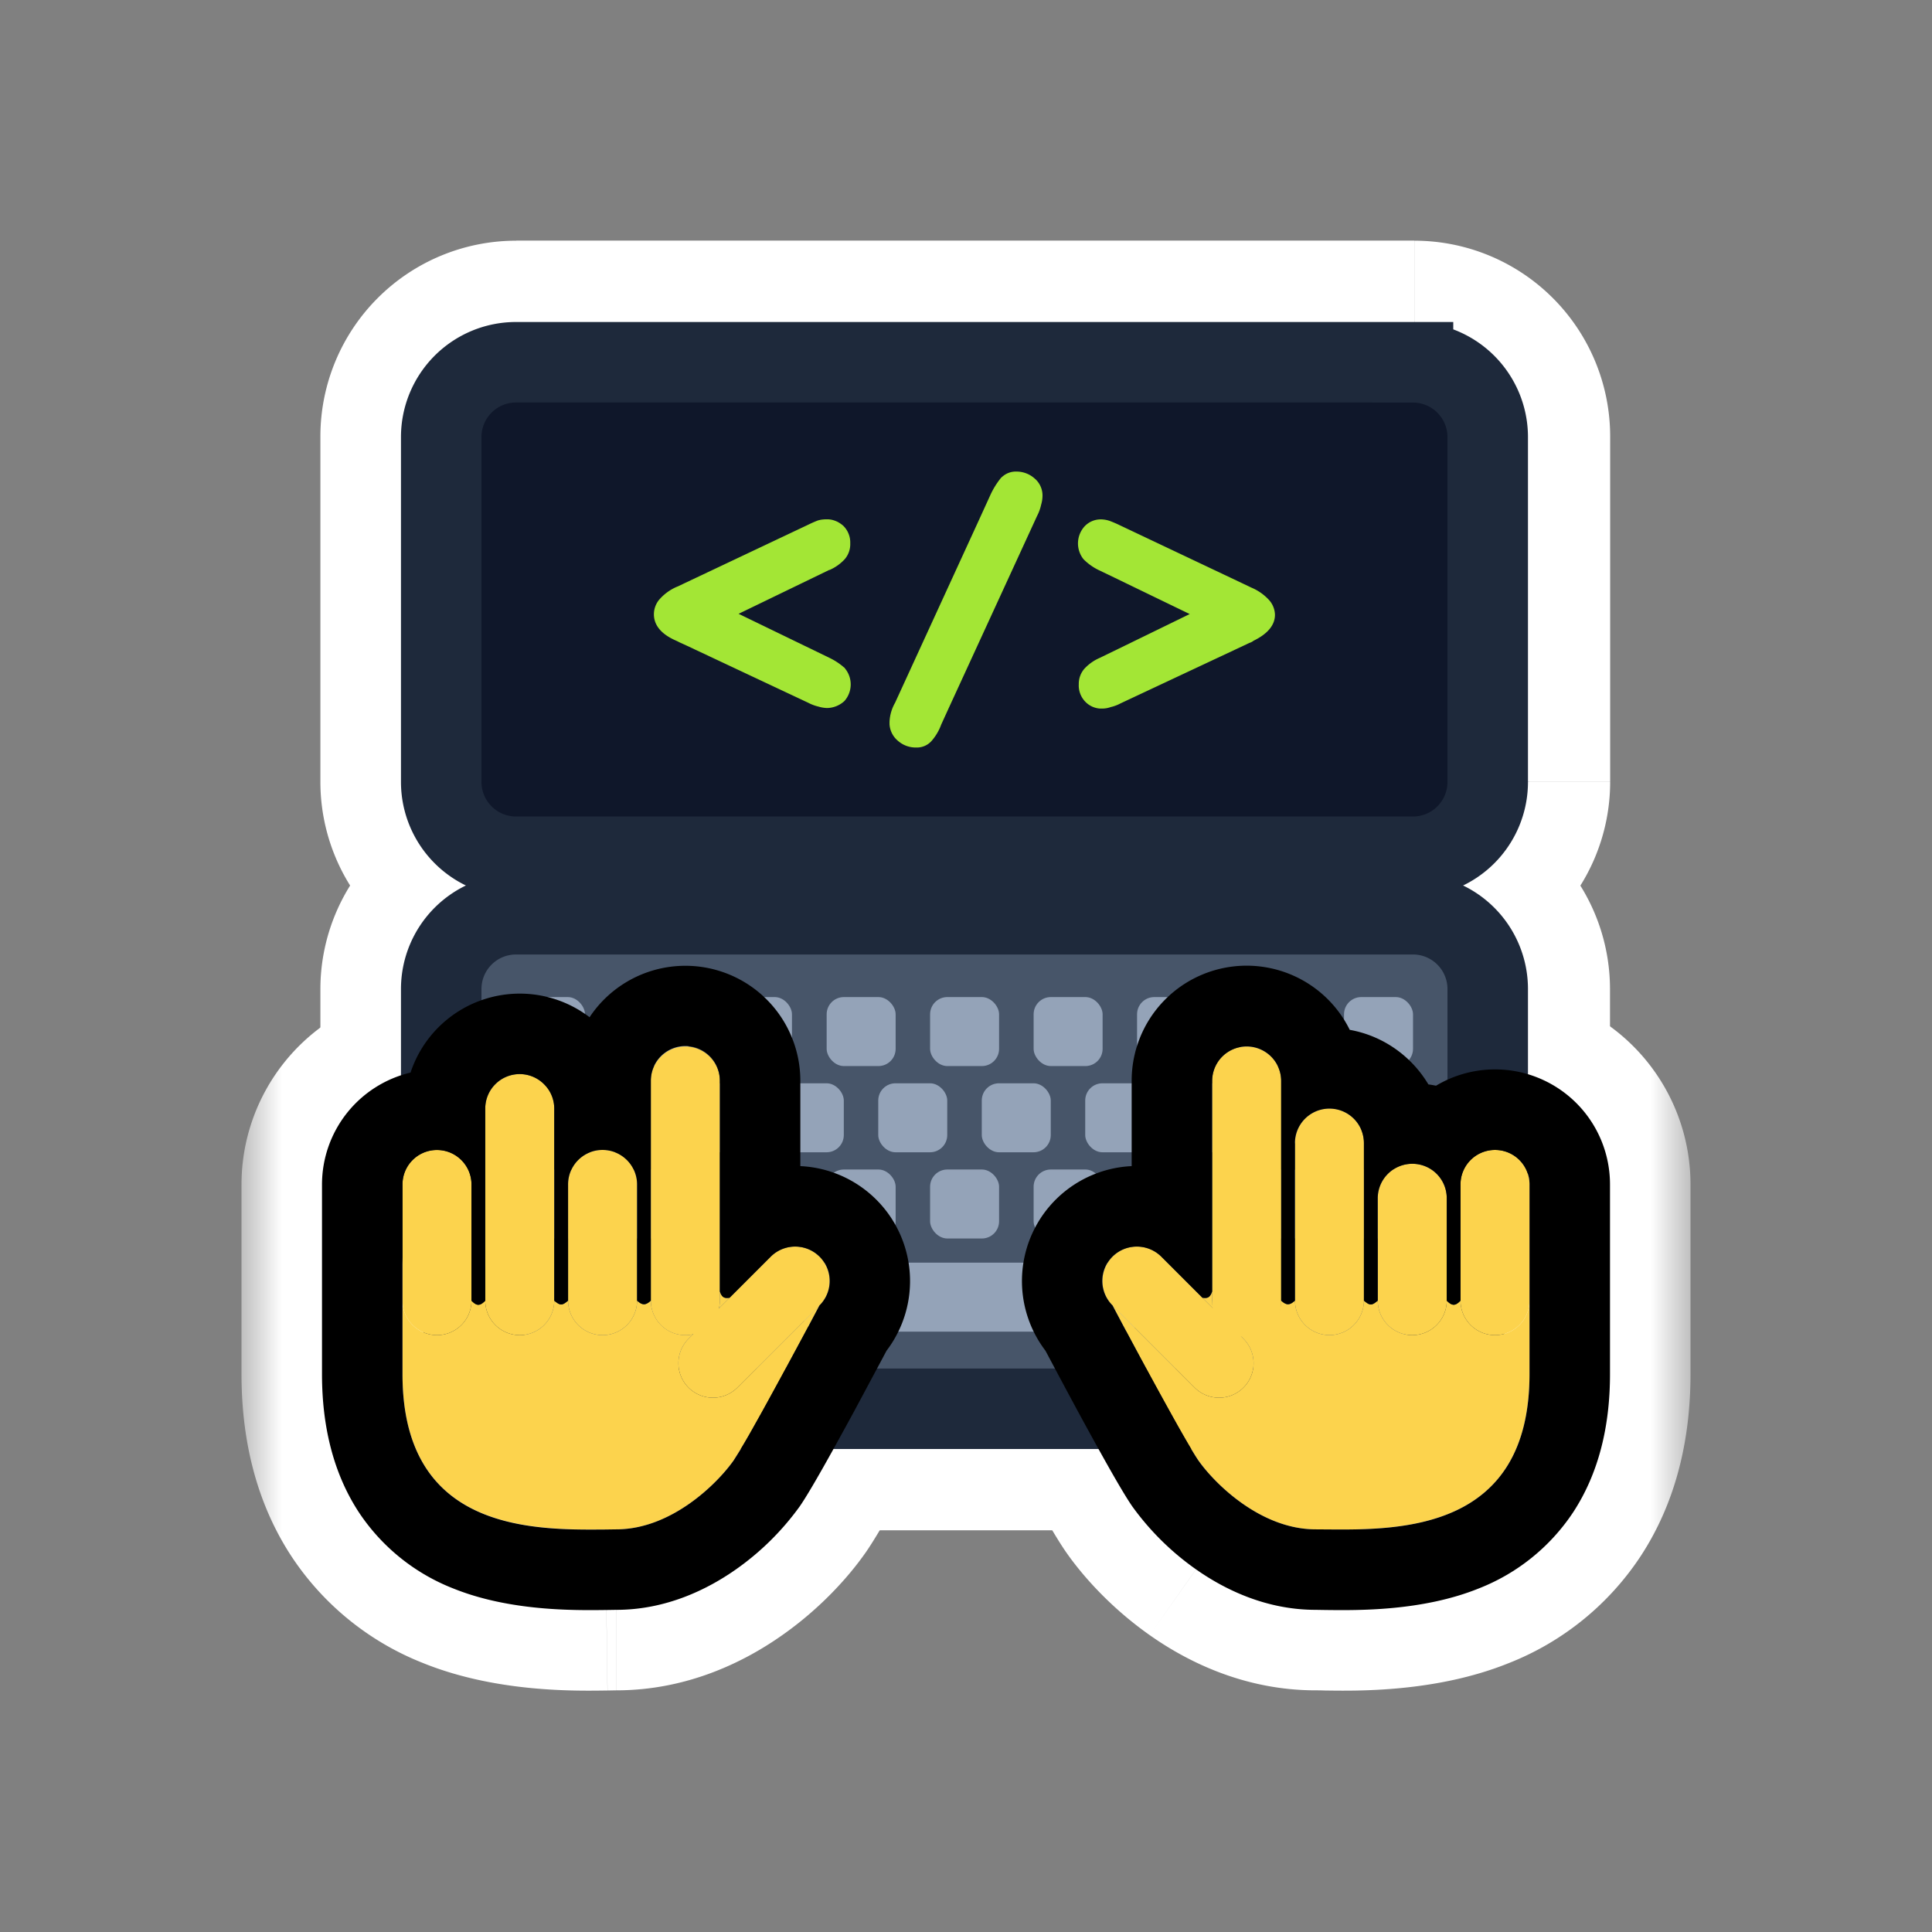 <svg fill="none" height="24" width="24" xmlns="http://www.w3.org/2000/svg"><rect width="100%" height="100%" fill="#808080" stroke="none"/><mask id="a" fill="#000" height="18" maskUnits="userSpaceOnUse" width="18" x="2.981" y="1.991"><path d="M2.981 1.991h18v18h-18z" fill="#fff"/><path d="M5.983 5.421a.43.43 0 0 1 .429-.429h11.157a.43.43 0 0 1 .43.43v4.29a.43.43 0 0 1-.43.43H6.412a.43.43 0 0 1-.43-.43v-4.29z"/><path clip-rule="evenodd" d="M6.412 3.99h11.157c.79 0 1.43.641 1.43 1.431v4.292c0 .79-.64 1.43-1.43 1.43H6.412c-.79 0-1.43-.64-1.43-1.43V5.42c0-.79.64-1.43 1.43-1.43zm0 1.002a.43.43 0 0 0-.43.43v4.29c0 .238.193.43.43.43h11.157a.43.43 0 0 0 .43-.43v-4.29a.43.43 0 0 0-.43-.43z" fill-rule="evenodd"/><path d="M5.983 12.287a.43.43 0 0 1 .43-.429H17.57a.43.43 0 0 1 .429.43v3.09c0 .9-.73 1.63-1.631 1.63H7.614a1.63 1.63 0 0 1-1.631-1.63v-3.09z"/><path clip-rule="evenodd" d="M6.412 10.857H17.57c.79 0 1.43.64 1.43 1.43v3.09a2.632 2.632 0 0 1-2.632 2.632H7.614a2.632 2.632 0 0 1-2.632-2.632v-3.09c0-.79.64-1.43 1.43-1.43zm0 1.001a.43.43 0 0 0-.43.43v3.09c0 .9.731 1.63 1.632 1.63h8.754c.9 0 1.63-.73 1.63-1.63v-3.09a.43.43 0 0 0-.428-.43z" fill-rule="evenodd"/></mask><mask id="b" fill="#000" height="11" maskUnits="userSpaceOnUse" width="18" x="3" y="11"><path d="M3 11h18v11H3z" fill="#fff"/><path d="M8.942 16.157a.43.43 0 0 1-.011.096l.133-.132c-.071.012-.097-.007-.122-.079z"/><path clip-rule="evenodd" d="M6.885 16.157l.026.021.003.002c.039.03.065.034.105.007a.186.186 0 0 0 .009-.006l.001-.001a.425.425 0 0 0 .028-.023v-1.443a.427.427 0 0 1 .428-.429c.183 0 .338.114.4.275l.003.006a.428.428 0 0 1 .026.148v1.443a.42.42 0 0 0 .038.03c.035.02.062.02.098-.002a.279.279 0 0 0 .031-.024l.004-.004v-2.729a.433.433 0 0 1 .002-.043.429.429 0 0 1 .855.043v2.614c.025.072.051.09.122.079l.51-.51a.43.43 0 0 1 .071-.058l.005-.003a.426.426 0 0 1 .12-.052h.005a.43.43 0 0 1 .405.719l-.128.24a112.74 112.74 0 0 1-.559 1.032l-.03.053a26.433 26.433 0 0 1-.091.164 6.79 6.79 0 0 1-.259.436c-.2.285-.771.856-1.457.856L7.513 19c-.9.007-2.513.019-2.513-1.929v-2.356a.427.427 0 0 1 .428-.429c.237 0 .429.192.429.429v1.443a.465.465 0 0 0 .029.027c.037.03.068.032.107.005L6 16.183a.303.303 0 0 0 .025-.022l.003-.004v-2.386c0-.113.045-.217.117-.293l.009-.01a.427.427 0 0 1 .633.03.427.427 0 0 1 .098.273zm.44-3.52a1.429 1.429 0 0 0-2.225.687 1.43 1.43 0 0 0-1.1 1.39v2.356c0 .66.146 1.241.459 1.718a2.5 2.5 0 0 0 1.173.945c.7.282 1.498.272 1.9.267l.124-.002c.62 0 1.134-.255 1.487-.503a3.35 3.35 0 0 0 .79-.78c.141-.202.442-.751.668-1.166l.322-.601.09-.169a1.429 1.429 0 0 0-1.071-2.293v-1.058a1.428 1.428 0 0 0-2.618-.792z" fill-rule="evenodd"/><path d="M15.058 16.157c0 .033.004.066.011.096l-.133-.132c.071.012.097-.007.122-.079z"/><path clip-rule="evenodd" d="M17.115 16.157a.567.567 0 0 1-.029.023c-.042.031-.069.034-.114 0a.425.425 0 0 1-.029-.023V14.2a.427.427 0 1 0-.857 0v1.957a.33.33 0 0 1-.038.03c-.037.022-.066.02-.104-.006a.335.335 0 0 1-.029-.024v-2.729a.428.428 0 1 0-.857 0v2.614c-.025.072-.051.09-.121.079l-.51-.51a.433.433 0 0 0-.369-.121.427.427 0 0 0-.238.726l.128.242.103.192a71.555 71.555 0 0 0 .577 1.056c.113.2.208.362.259.436.2.285.771.856 1.457.856l.143.001c.9.007 2.513.019 2.513-1.929v-2.356a.427.427 0 0 0-.428-.429.428.428 0 0 0-.429.429v1.443c-.01.01-.02.02-.029.027-.04.032-.072.032-.114-.001a.345.345 0 0 1-.028-.026v-1.272a.426.426 0 0 0-.429-.428.429.429 0 0 0-.428.428zm.629-2.686c.032.004.064.01.095.016A1.428 1.428 0 0 1 20 14.713v2.357c0 .66-.146 1.241-.459 1.718a2.5 2.5 0 0 1-1.173.945c-.7.282-1.498.272-1.9.267l-.124-.002c-.62 0-1.134-.255-1.487-.503a3.35 3.35 0 0 1-.79-.78c-.141-.202-.442-.751-.668-1.166a96.223 96.223 0 0 1-.322-.601l-.09-.169a1.429 1.429 0 0 1 1.071-2.293v-1.058a1.428 1.428 0 0 1 2.709-.635c.415.074.768.328.977.678z" fill-rule="evenodd"/></mask><path d="M5.983 5.421a.43.43 0 0 1 .429-.429h11.157a.43.43 0 0 1 .43.43v4.29a.43.43 0 0 1-.43.43H6.412a.43.43 0 0 1-.43-.43v-4.29z" fill="#94a3b8"/><path clip-rule="evenodd" d="M6.412 3.99h11.157c.79 0 1.43.641 1.43 1.431v4.292c0 .79-.64 1.43-1.43 1.43H6.412c-.79 0-1.43-.64-1.43-1.43V5.42c0-.79.64-1.43 1.43-1.43zm0 1.002a.43.43 0 0 0-.43.43v4.29c0 .238.193.43.43.43h11.157a.43.43 0 0 0 .43-.43v-4.29a.43.43 0 0 0-.43-.43z" fill="#1e293b" fill-rule="evenodd"/><path d="M5.983 12.287a.43.43 0 0 1 .43-.429H17.57a.43.43 0 0 1 .429.43v3.09c0 .9-.73 1.63-1.631 1.63H7.614a1.63 1.63 0 0 1-1.631-1.63v-3.09z" fill="#475569"/><path clip-rule="evenodd" d="M6.412 10.857H17.57c.79 0 1.43.64 1.43 1.43v3.09a2.632 2.632 0 0 1-2.632 2.632H7.614a2.632 2.632 0 0 1-2.632-2.632v-3.09c0-.79.64-1.43 1.43-1.43zm0 1.001a.43.43 0 0 0-.43.43v3.09c0 .9.731 1.63 1.632 1.63h8.754c.9 0 1.63-.73 1.63-1.63v-3.09a.43.43 0 0 0-.428-.43z" fill="#1e293b" fill-rule="evenodd"/><path d="M6.412 5.493h11.157V4.49H6.412v1.002zm11.086-.072v4.292h1.001V5.42h-1.001zm.071 4.22H6.412v1.001h11.157zm-11.086.072V5.42h-1v4.292h1zm-.071-.072a.07.07 0 0 1 .071.072h-1c0 .513.415.93.929.93V9.64zm11.086.072c0-.04.032-.072.071-.072v1.001a.93.93 0 0 0 .93-.93h-1.001zm.071-4.22a.072.072 0 0 1-.071-.072h1.001a.93.93 0 0 0-.93-.93zM6.412 4.49a.93.93 0 0 0-.93.93h1.001c0 .04-.032.072-.071.072zm0 7.868H17.57v-1.001H6.412v1zm11.086-.072v3.09h1.001v-3.09zm-1.13 4.22H7.614v1.002h8.754zm-9.884-1.13v-3.09H5.482v3.09zm1.13 1.13a1.13 1.13 0 0 1-1.13-1.13H5.482c0 1.177.955 2.132 2.132 2.132zm9.884-1.13a1.13 1.13 0 0 1-1.13 1.13v1.002a2.131 2.131 0 0 0 2.131-2.132zm.072-3.018a.072.072 0 0 1-.072-.072h1.001a.93.93 0 0 0-.93-.93v1.002zm-11.158-1a.93.93 0 0 0-.93.93h1.002a.07.07 0 0 1-.072.07zM17.57 2.989H6.412v2.003h11.157V2.989zm2.432 2.432A2.432 2.432 0 0 0 17.57 2.99v2.003a.43.43 0 0 1 .43.43h2zm0 4.292V5.42h-2.003v4.292h2.003zm-2.432 2.431a2.432 2.432 0 0 0 2.432-2.431h-2.003a.43.43 0 0 1-.429.429zm-11.157 0H17.57v-2.002H6.412v2.002zM3.98 9.713a2.432 2.432 0 0 0 2.432 2.431v-2.002a.43.43 0 0 1-.43-.43H3.98zm0-4.292v4.292h2.003V5.42H3.98zM6.412 2.99A2.432 2.432 0 0 0 3.98 5.421h2.003a.43.43 0 0 1 .429-.429V2.989zM17.57 9.856H6.412v2.002H17.57zM20 12.287a2.432 2.432 0 0 0-2.431-2.431v2.002a.43.43 0 0 1 .429.43H20zm0 3.09v-3.09h-2v3.09zm-3.633 3.633A3.633 3.633 0 0 0 20 15.377h-2c0 .9-.73 1.63-1.631 1.63v2.003zm-8.754 0h8.754v-2.002H7.614v2.003zM3.98 15.378a3.633 3.633 0 0 0 3.634 3.633v-2.002c-.9 0-1.631-.73-1.631-1.63H3.98zm0-3.09v3.09h2.003v-3.09zm2.432-2.431a2.432 2.432 0 0 0-2.432 2.431h2.003a.43.43 0 0 1 .43-.429V9.856z" fill="#fff" mask="url(#a)"/><path d="M8.942 16.157a.43.43 0 0 1-.011.096l.133-.132c-.071.012-.097-.007-.122-.079z" fill="#000"/><path clip-rule="evenodd" d="M6.885 16.157l.026.021.003.002c.039.03.065.034.105.007a.186.186 0 0 0 .009-.006l.001-.001a.425.425 0 0 0 .028-.023v-1.443a.427.427 0 0 1 .428-.429c.183 0 .338.114.4.275l.003.006a.428.428 0 0 1 .026.148v1.443a.42.42 0 0 0 .038.03c.035.02.062.02.098-.002a.279.279 0 0 0 .031-.024l.004-.004v-2.729a.433.433 0 0 1 .002-.043.429.429 0 0 1 .855.043v2.614c.025.072.051.09.122.079l.51-.51a.43.43 0 0 1 .071-.058l.005-.003a.426.426 0 0 1 .12-.052h.005a.43.43 0 0 1 .405.719l-.128.24a112.74 112.74 0 0 1-.559 1.032l-.03.053a26.433 26.433 0 0 1-.091.164 6.79 6.79 0 0 1-.259.436c-.2.285-.771.856-1.457.856L7.513 19c-.9.007-2.513.019-2.513-1.929v-2.356a.427.427 0 0 1 .428-.429c.237 0 .429.192.429.429v1.443a.465.465 0 0 0 .029.027c.037.03.068.032.107.005L6 16.183a.303.303 0 0 0 .025-.022l.003-.004v-2.386c0-.113.045-.217.117-.293l.009-.01a.427.427 0 0 1 .633.03.427.427 0 0 1 .098.273zm.44-3.52a1.429 1.429 0 0 0-2.225.687 1.43 1.43 0 0 0-1.1 1.39v2.356c0 .66.146 1.241.459 1.718a2.5 2.5 0 0 0 1.173.945c.7.282 1.498.272 1.9.267l.124-.002c.62 0 1.134-.255 1.487-.503a3.35 3.35 0 0 0 .79-.78c.141-.202.442-.751.668-1.166l.322-.601.09-.169a1.429 1.429 0 0 0-1.071-2.293v-1.058a1.428 1.428 0 0 0-2.618-.792z" fill="#000" fill-rule="evenodd"/><path d="M15.058 16.157c0 .033.004.066.011.096l-.133-.132c.071.012.097-.007.122-.079z" fill="#000"/><path clip-rule="evenodd" d="M17.115 16.157a.567.567 0 0 1-.029.023c-.042.031-.069.034-.114 0a.425.425 0 0 1-.029-.023V14.2a.427.427 0 1 0-.857 0v1.957a.33.33 0 0 1-.038.03c-.037.022-.066.02-.104-.006a.335.335 0 0 1-.029-.024v-2.729a.428.428 0 1 0-.857 0v2.614c-.025.072-.051.09-.121.079l-.51-.51a.433.433 0 0 0-.369-.121.427.427 0 0 0-.238.726l.128.242.103.192a71.555 71.555 0 0 0 .577 1.056c.113.2.208.362.259.436.2.285.771.856 1.457.856l.143.001c.9.007 2.513.019 2.513-1.929v-2.356a.427.427 0 0 0-.428-.429.428.428 0 0 0-.429.429v1.443c-.01.01-.02.02-.029.027-.04.032-.072.032-.114-.001a.345.345 0 0 1-.028-.026v-1.272a.426.426 0 0 0-.429-.428.429.429 0 0 0-.428.428zm.629-2.686c.032.004.064.01.095.016A1.428 1.428 0 0 1 20 14.713v2.357c0 .66-.146 1.241-.459 1.718a2.5 2.5 0 0 1-1.173.945c-.7.282-1.498.272-1.9.267l-.124-.002c-.62 0-1.134-.255-1.487-.503a3.35 3.35 0 0 1-.79-.78c-.141-.202-.442-.751-.668-1.166a96.223 96.223 0 0 1-.322-.601l-.09-.169a1.429 1.429 0 0 1 1.071-2.293v-1.058a1.428 1.428 0 0 1 2.709-.635c.415.074.768.328.977.678z" fill="#000" fill-rule="evenodd"/><path d="M6.357 16.157a.5.5 0 1 0-1 0zm1.028-2.386a.5.5 0 0 0-1 0zm-.928-.928a.5.5 0 1 0 0 1zm.071 3.314a.5.5 0 1 0-1 0zm-1-2.386a.5.5 0 1 0 1 0zm1.957.014a.5.5 0 1 0 0 1zm.929 2.372a.5.5 0 1 0-1 0zm-.857 0a.5.5 0 1 0-1 0zm-1-1.443a.5.5 0 1 0 1 0zm3.623 1.502l.442.234a.5.5 0 0 0-.796-.587l.354.354zm.353-.959a.5.5 0 1 0-.707.707zm-1.98 1.374l.354.354zm.667-1.374a.5.5 0 0 0 .707.707zm-.635.9a.5.5 0 1 0-1 0zm-.5-2.729h-.5a.5.5 0 0 0 1 .007zm1.06 3.186a.5.5 0 0 0-.163-.986zm.27-.736a.5.5 0 1 0-.945.328l.944-.328zm.003.487a.5.5 0 0 0-.974-.223zm-.714 1.49a.5.5 0 1 0 .819.573l-.82-.573zm-1.048 1.643a.5.5 0 1 0 0-1zm.953-2.923l-.111-.488zm-.024-3.151a.5.5 0 0 0-1-.013zm1.907 3.27a.5.5 0 0 0-.881-.472l.881.471zm-.984-.28a.5.5 0 1 0 .882.471zm9.064-2.629a.5.5 0 1 0 0 1zm-.429 2.372h.5a.5.5 0 0 0-.862-.344zm-.171 0l.355-.352a.5.5 0 0 0-.855.352zm-.5-1.272a.5.5 0 1 0 1 0zm-.957-1.614a.5.5 0 0 0 0 1zm-.428 2.886h.5a.5.5 0 0 0-.823-.382zm.856 0l.333-.373a.5.5 0 0 0-.833.373zm-.5-1.957a.5.5 0 0 0 1 0zm-2.623 2.017l.354-.354zm1.02 1.02l-.353.354.354-.354zm.607-.606l-.354.354zm-1.374-.667a.5.5 0 0 0 .707-.707zm1.414-3.464a.5.5 0 0 0 0 1zm.428 3.657l.335-.37a.5.5 0 0 0-.835.37zm-.5-2.729a.5.5 0 0 0 1 0zm-.397 2.2a.5.5 0 1 0-.163.986zm.512.578a.5.5 0 0 0-.944-.328zm-.107-.306a.5.5 0 0 0-.707.707zm-.946 2.528a.5.5 0 1 0 .82-.573zm1.867.07a.5.5 0 1 0 0 1zM6.216 15.81a.5.5 0 0 0-.696.717zm-.223.379l-.291-.407.29.407zm.382.328a.5.5 0 0 0-.701-.712zm.132-2.695a.5.5 0 1 0-.707-.707zm-.105-.005a.5.5 0 1 0 .771-.637zm.81 1.963a.5.5 0 1 0-.603.797l.604-.798zm-.193.407l.276.417zm.31.393a.5.5 0 1 0-.6-.8zm2.093 1.037l-.436-.244zm.071-.128l-.437-.242zm-1.081-.954a.5.5 0 1 0-.662-.749l.662.75zm-.362-.35l-.272-.42zm.18-.414a.5.5 0 1 0-.585.81l.586-.81zm-.68-1.03a.5.5 0 1 0-.92-.389l.92.39zm-.132-.003a.5.5 0 1 0 .939-.343zm1.167-1.303a.5.5 0 1 0-.995-.1zM9.65 15.55l.265.424zm.125-.053l.118.486zm.089.487a.5.5 0 0 0 .19-.982zm-.053-.044a.5.5 0 0 0 .926-.376zm-4.317-1.198a.5.5 0 1 0-.92-.39zm-.066 2.344a.928.928 0 0 0 .929-.929h-1a.07.07 0 0 1 .071-.071zm-.928-.929c0 .513.416.929.928.929v-1c.04 0 .072.032.072.071zm0-1.443v1.443h1v-1.443zm2.885 1.443v-2.384h-1v2.385h1zm-.928.929a.928.928 0 0 0 .928-.929h-1a.07.07 0 0 1 .072-.071zm-.929-.929a.93.93 0 0 0 .929.929v-1a.07.07 0 0 1 .071.071zm1.957.929a.928.928 0 0 0 .929-.929h-1a.07.07 0 0 1 .071-.071zm-.928-.929c0 .513.415.929.928.929v-1c.04 0 .072.032.072.071zm2.956 1.434l1.02-1.021-.707-.707-1.02 1.02zm-1.313 0a.928.928 0 0 0 1.313 0l-.707-.707a.071.071 0 0 1 .1 0zm0-1.313a.929.929 0 0 0 0 1.313l.707-.707a.072.072 0 0 1 0 .1zm-.615-.12c0 .512.416.928.928.928v-1c.04 0 .072.032.072.071h-1zm1.397-.53a.431.431 0 0 1 .427.237l.005.013-.944.328c.017.05.074.214.24.324a.6.6 0 0 0 .435.084zm-1.326 2.87c-.473 0-1.017.024-1.462-.156a.998.998 0 0 1-.482-.377c-.116-.178-.212-.454-.212-.895h-1c0 .588.129 1.067.377 1.444.249.379.59.613.943.755.669.27 1.453.23 1.836.23v-1zM4.5 16.158v.912h1v-.913h-1zm4.407.827l.056-.056-.707-.708-.056.057zm-.41-.898a.074.074 0 0 1 .016-.001v1a.93.93 0 0 0 .208-.024l-.223-.975zm.224.975a.93.93 0 0 0 .697-.697l-.974-.223a.071.071 0 0 1 .054-.055zm9.85-.976c.04 0 .072.032.072.071h-1c0 .513.416.929.928.929zm-.071.071a.07.07 0 0 1 .072-.071v1a.928.928 0 0 0 .928-.929zm0-1.443v1.443h1v-1.443zm.072.071a.072.072 0 0 1-.072-.071h1a.928.928 0 0 0-.928-.929zm-.957.1c0 .04-.032.072-.072.072v-1a.928.928 0 0 0-.928.928zm0 1.272v-1.271h-1v1.272h1zm-.072-.071c.04 0 .072.032.072.071h-1c0 .513.416.929.928.929zm-.071.071a.07.07 0 0 1 .071-.071v1a.928.928 0 0 0 .929-.929zm.071-1.2a.072.072 0 0 1-.071-.072h1a.928.928 0 0 0-.929-.928zm-1.028 1.129c.04 0 .072.032.072.071h-1c0 .513.415.929.928.929zm-.072.071a.07.07 0 0 1 .072-.071v1a.928.928 0 0 0 .928-.929zm.072-1.886a.071.071 0 0 1-.072-.071h1a.928.928 0 0 0-.928-.929zm-2.341 1.592a.072.072 0 0 1 0 .101l-.707-.707a.928.928 0 0 0 0 1.313zm1.02 1.02l-1.02-1.02-.707.707 1.02 1.02.707-.706zm-.1 0a.071.071 0 0 1 .1 0l-.707.708a.929.929 0 0 0 1.313 0l-.707-.707zm0 .102a.071.071 0 0 1 0-.101l.706.707a.929.929 0 0 0 0-1.313l-.707.707zm-.92-1.02a.072.072 0 0 1-.101 0l.707-.708a.928.928 0 0 0-1.313 0l.707.707zm1.241.192a.07.07 0 0 1 .072-.071v1a.928.928 0 0 0 .928-.929zm.072-2.657a.071.071 0 0 1-.072-.072h1a.928.928 0 0 0-.928-.928zm-.632 3.114a.6.6 0 0 0 .435-.084.621.621 0 0 0 .24-.324l-.944-.328.005-.013a.42.42 0 0 1 .148-.17.431.431 0 0 1 .28-.067zm1.489 2.884c.383 0 1.167.041 1.836-.229a1.99 1.99 0 0 0 .943-.755c.248-.377.377-.856.377-1.444h-1c0 .441-.096.717-.212.895a.998.998 0 0 1-.482.377c-.445.18-.989.156-1.462.156zm-2.524-3.282l-.442.234v.001l.003.004a.551.551 0 0 0 .007.014l.028.053a82.719 82.719 0 0 0 .423.788c.233.43.517.946.638 1.118l.82-.573a19 19 0 0 1-.579-1.021l-.318-.592-.1-.189a13.458 13.458 0 0 1-.035-.066l-.002-.003v-.001zm4.68-.059v.913h1v-.913zm-.72-.344l.013-.012a.425.425 0 0 1 .521-.007l.013.011-.71.704c.043.044.2.201.446.2.249-.003.402-.164.443-.207l-.725-.69zm-.99-.036c-.014.012-.002 0 .023-.014a.427.427 0 0 1 .42-.007c.035.019.052.036.043.028l-.665.747c.032.029.195.183.44.173a.579.579 0 0 0 .275-.083.834.834 0 0 0 .113-.083l-.648-.761zm-1.026-.002c-.007.006.008-.008.039-.025a.42.42 0 0 1 .447.036l-.67.742c.047.043.2.178.43.174.218-.004.364-.133.399-.163zm.036.503l-.056-.057-.707.707.056.057zm-.521.784a.932.932 0 0 0 .208.024v-1c.004 0 .01 0 .015.002zm-.563-.455l.321.322.707-.708-.321-.321zm-8.432-.012a.774.774 0 0 0 .091-.078l-.701-.712.007-.007a.295.295 0 0 1 .02-.016zm.446-.816a.204.204 0 0 1 .013-.008l.552.833a.64.64 0 0 0 .034-.024l-.6-.8zm3.129 2.081l.072-.13-.875-.483-.07.126zm.531-.975l.102-.192-.881-.47-.103.19zm-2.069-.28a.761.761 0 0 0 .091-.07l-.662-.749.008-.006a.282.282 0 0 1 .02-.015zm.264-3.17v-.011l-1-.013v.01zm-.995-.1a.934.934 0 0 0-.005.093h1v.007zm2.464 1.667a.93.93 0 0 0-.398.01l.237.971a.07.07 0 0 1-.03 0l.19-.981zm-.398.01a.925.925 0 0 0-.271.114l.53.848a.075.075 0 0 1-.022.009zm-.271.114a.927.927 0 0 0-.165.131l.707.707a.07.07 0 0 1-.012.01zm-2.755-.774a.927.927 0 0 0-.073.362h1a.072.072 0 0 1-.006.028zm.543-1.172a.928.928 0 0 0-.716-.337v1a.072.072 0 0 1-.055-.026zm.472 3.402a.584.584 0 0 0 .676.023l-.543-.84a.417.417 0 0 1 .262-.061c.113.01.183.061.19.067l-.585.81zm3.092-1.018a.927.927 0 0 0-.204-.307l-.707.707a.073.073 0 0 1-.015-.024zm-2.38-1.17a.929.929 0 0 0-.872-.609v1a.071.071 0 0 1-.067-.047l.939-.343zm1.823 1.822l-.442-.233-.001.002-.003.006a4.56 4.56 0 0 1-.059.11 118.855 118.855 0 0 1-.62 1.146l.876.484a76.362 76.362 0 0 0 .686-1.273l.004-.006v-.001zm-1.194 1.157a8.244 8.244 0 0 1-.282.482l.819.573c.076-.109.206-.334.336-.568zm-4.413-3.02a.927.927 0 0 0-.073.36h1a.072.072 0 0 1-.006.029l-.92-.39zM5.8 13.114a.927.927 0 0 0-.272.656h1c0 .02-.008.038-.02.05zm.81 3.462a.579.579 0 0 0 .686.027l-.553-.834a.422.422 0 0 1 .42-.02.321.321 0 0 1 .05.03l-.604.797zm-1.09-.05a.579.579 0 0 0 .764.068l-.582-.813a.422.422 0 0 1 .514.028zm.337-.37h-1a1 1 0 0 0 .275.69zm1.028 0h-1a1 1 0 0 0 .352.761l.648-.76zm-.857 0l.706.709a1 1 0 0 0 .294-.709zm1.886 0h-1a1 1 0 0 0 .355.765zm-.857 0l.665.747a1 1 0 0 0 .335-.747zm3.123.06l-.707-.708a1 1 0 0 0-.177.24l.884.467zm0-.606l-.707.707.707-.708zm-.606 0l-.707-.708.707.707zm-1.49.546l.667.746a1 1 0 0 0 .334-.746h-1zm.98-.036l.707.707zm-.133.132l-.975-.223a1 1 0 0 0 1.682.93zm.182 1.889l-.819-.574.82.573zm-2.2-1.962l-.598.801.004.003.595-.804zm.115 0l.594.805.002-.001-.596-.803zm.057-1.62l-.934-.358zm.8 0l-.933.359zm.067 1.626l.521-.853-.52.853zm.104-.005l.579.815zm.03-2.764l-1-.026zm1.559 2.136l-.542-.84zm.125-.055l-.243-.97-.006.002.249.969zm.172-.008l-.151.989.15-.989zm.319.233l.896-.445zm-.21.735l-.882-.47.883.47zm-.102.192l-.881-.473zm-.485.892l-.874-.485zm-.092.164l.871.491-.871-.49zM7.512 19l.008 1-.007-1zm-2.483-4.44l-.933-.358zm.858 1.624l.626-.779-.626.78zM6 16.183l-.62-.785zm.145-2.705l-.729-.686zm.624 0l-.728.685zm.555-.842l-.608.794a1 1 0 0 0 1.44-.238zm-2.224.687l.229.974a1 1 0 0 0 .72-.66l-.95-.314zm-.641 5.465l-.836.55zm1.173.945l.375-.927zm1.9.267l.014 1zm1.61-.505l-.575-.818.576.818zm.79-.78l-.819-.573.82.573zm.668-1.166l-.879-.477.88.477zm.324-.601l.882.47zm.09-.169l-.795-.607a1 1 0 0 0-.089.137l.883.47zm-.127-1.876l.707-.707zm-.945-.417h-1a1 1 0 0 0 .955 1zm8.201 1.671l.725.69a1 1 0 0 0 .275-.69zm-1.028 0l.648.761a1 1 0 0 0 .352-.76h-1zm.857 0h-1a1 1 0 0 0 .29.705zm-1.886 0l.645.765a1 1 0 0 0 .355-.765zm.857 0h-1a1 1 0 0 0 .335.747zm-3.123.06l.884-.468a.998.998 0 0 0-.177-.24l-.707.707zm2.095-.06h-1a1 1 0 0 0 .33.742zm-.978-.036l.707-.707zm.132.132l-.707.707a1 1 0 0 0 1.682-.93zm-.182 1.889l.819-.574-.82.573zm2.2-1.962l.594.804-.595-.804zm-.115 0l.594-.804-.594.805zm-.057-2.134l.934-.358zm-.285-.26l.268-.963-.268.964zm-.582 2.4l-.521-.853.52.853zm-.104-.005l.578-.816zm-.269-3.137l-.44.897zm-1.32 2.51l.542-.841-.542.84zm-.125-.056l-.248.97zm-.172-.008l.151.989-.15-.989zm-.319.233l-.896-.445zm.21.735l.882-.47-.883.47zm.102.192l.881-.473zm.485.892l.874-.485zm.092.164l-.871.491.871-.49zM16.488 19l-.008 1 .007-1zm2.413-4.56l.768-.64zm-.787 1.745l-.626-.779.626.78zM18 16.183l-.62.785zm-.057-1.451l-.933.358zm-.007-.018l-.916.4zm-.786 0l-.916-.4zm-.007.018l-.934-.358zm.6-1.261l-.859.51a1 1 0 0 0 .72.48l.14-.99zm.096.016l-.206.979a1 1 0 0 0 .72-.12zm1.702 5.301l.836.55zm-1.173.945l-.375-.927zm-1.9.267l-.014 1zm-1.61-.505l.575-.818-.576.818zm-.79-.78l.819-.573-.82.573zm-.668-1.166l.878-.477-.879.477zm-.324-.601l-.882.47zm-.09-.169l.884-.47a1 1 0 0 0-.088-.137l-.795.607zm.127-1.876l-.707-.707zm.945-.417l.045 1a1 1 0 0 0 .955-1zm2.709-1.693l-.896.446a1 1 0 0 0 .72.539l.175-.985zm-10.9 3.375l.698-.717-.697.717zm.126.02l.582.814-.582-.813zm.032-.027l.701.713.004-.005zm.129-2.693l-.707-.707zm.633.03l-.77.637.77-.636zm.124 2.68l-.603.798.004.003.599-.8zm.108.01l-.552-.834.552.833zm.01-.008l.596.803.003-.002zm2.393 1.437l.873.487zm.071-.128l.875.484zM8.081 16.16l.662.75.004-.005zm-.031.024l-.543-.84zm-.112-.009l.585-.81zm-.848-1.629l.921.39-.92-.39zm.798.02l.939-.344-.94.343zm.2-1.182l.994.1-.995-.1zM9.65 15.55l-.53-.848-.003.002zm.125-.053l-.237-.971-.006.001zm.184-.004l-.19.982zm.315.26l-.927.375.927-.376zm-5.24-1.206l-.921-.39.92.39zm1.823.167c0-.79-.64-1.429-1.429-1.429v2a.572.572 0 0 1-.571-.571zm0 1.443v-1.443h-2v1.443zm-1.829-2.386v2.386h2v-2.386zm3.886 2.386v-1.443h-2v1.443zm-2.857-1.443v1.443h2v-1.443zm3.885-1.286c0-.789-.64-1.428-1.429-1.428v2a.572.572 0 0 1-.571-.572zm-2.857 0v2.73h2v-2.73zm1.782 1.475l-.51.51 1.414 1.415.51-.51zm1.075 1.254v-.115h-2v.115zm0-.115v-2.614h-2v2.614zm-2 .115a.57.57 0 0 1 .014-.127l1.95.447a1.43 1.43 0 0 0 .036-.32zm1.696.803l.133-.132-1.415-1.414-.132.132 1.414 1.415zm-1.344.608c-.038.054-.15.184-.303.291-.154.109-.269.14-.335.14v2c.62 0 1.134-.256 1.487-.504a3.35 3.35 0 0 0 .79-.78zm-.237-2.854c0 .07-.014.14-.038.205l-1.868-.717c-.061.16-.094.333-.094.512zm-.572.571a.571.571 0 0 1-.533-.366l1.867-.717a1.429 1.429 0 0 0-1.334-.917zm1.6-1.857v.015l-2-.052v.037zm1.196 2.89a.566.566 0 0 1-.094.076l-1.084-1.681a1.43 1.43 0 0 0-.236.19zm-.808 0a.57.57 0 0 1-.108-.15l1.791-.89a1.43 1.43 0 0 0-.27-.375zm.707-.102l-.884-.467v.001l-.002.003-.007.012-.025.048-.093.174 1.765.941.094-.177.027-.05.006-.012.002-.004v-.001zm-1.01-.229l-.102.19 1.763.945.103-.194-1.765-.94zm-.67 1.229a13.604 13.604 0 0 1-.189.325l-.017.027 1.638 1.147c.085-.121.205-.33.311-.518l-1.742-.981zm-.844.782l-.15.001.014 2h.136v-2zm-.15.001c-.493.004-.888-.01-1.165-.138a.466.466 0 0 1-.22-.185c-.05-.082-.121-.257-.121-.606H4c0 .625.13 1.18.411 1.643.285.469.68.772 1.087.962.754.35 1.615.327 2.022.324l-.015-2zM6 14.714c0 .07-.013.14-.038.205l-1.867-.717c-.062.16-.095.333-.095.512zm1.028-.943c0 .151-.06.29-.155.392l-1.457-1.37c-.24.254-.388.6-.388.978zm-.571.572a.573.573 0 0 1-.416-.18l1.456-1.37c-.26-.276-.63-.45-1.04-.45zm1.475-2.5a2.422 2.422 0 0 0-1.475-.5v2c.099 0 .187.032.26.087l1.215-1.588zm-1.475-.5A2.43 2.43 0 0 0 4.15 13.01l1.9.627a.429.429 0 0 1 .407-.294zM4.87 12.35A2.43 2.43 0 0 0 3 14.714h2c0-.202.14-.373.329-.417l-.458-1.947zM3 17.07c0 .807.178 1.59.623 2.267l1.672-1.098C5.113 17.962 5 17.585 5 17.07zm.623 2.267a3.494 3.494 0 0 0 1.635 1.323l.749-1.854a1.496 1.496 0 0 1-.712-.567zm1.635 1.323c.911.368 1.904.345 2.288.34l-.027-2c-.42.005-1.024.003-1.512-.194zm2.288.34l.11-.002v-2L7.52 19l.027 2zm.11-.002c.898 0 1.61-.367 2.062-.686l-1.151-1.635c-.254.179-.568.321-.91.321v2zm2.062-.686c.456-.32.81-.704 1.034-1.024l-1.639-1.146c-.1.142-.293.357-.546.535zm1.034-1.024c.183-.261.518-.877.727-1.263l-1.758-.953c-.24.444-.508.926-.608 1.07zm.727-1.263c.124-.228.241-.446.327-.607l-1.765-.94-.32.594zm.327-.607l.09-.169-1.766-.94-.09.169zm.002-.032a2.429 2.429 0 0 0-.214-3.19l-1.414 1.415a.429.429 0 0 1 .039.561zm-.214-3.19a2.424 2.424 0 0 0-1.607-.708l-.09 1.998a.423.423 0 0 1 .283.124zm-.652.29v-1.058h-2v1.058zm0-1.058A2.428 2.428 0 0 0 8.513 11v2c.237 0 .429.192.429.428zM8.513 11c-.844 0-1.587.431-2.02 1.081l1.663 1.11A.427.427 0 0 1 8.513 13zm-2.628 2.771v2.386h2v-2.386zm.115 3.3v-2.357H4v2.356h2zm-3-2.357v2.356h2v-2.356zm16.143 0a.572.572 0 0 1-.572.571v-2a1.43 1.43 0 0 0-1.428 1.429zm0 1.443v-1.443h-2v1.443zm-2.171-1.272v1.272h2v-1.272zm.114-.685a.572.572 0 0 1-.571.571v-2a1.43 1.43 0 0 0-1.429 1.429zm0 1.957V14.2h-2v1.957zM15.944 14.2v1.957h2V14.2zm.115-.771a.572.572 0 0 1-.571.571v-2c-.79 0-1.429.64-1.429 1.428h2zm-1.143 0v2.728h2v-2.729h-2zm-1.196 2.889l.51.51 1.415-1.414-.51-.51zm2.34-.16v-.116h-2v.115h2zm0-.116v-2.614h-2v2.614zm-2 .115c0 .109.011.216.035.32l1.95-.447a.57.57 0 0 1 .014.127h-2zm1.717-.61l-.132-.133-1.415 1.414.133.133 1.414-1.415zm-1.708 3.168c.161.231.435.53.79.78.352.248.866.503 1.486.503v-2c-.066 0-.181-.03-.335-.139a1.376 1.376 0 0 1-.303-.291zm2.398-3.319l.005-.004a.747.747 0 0 1 .02-.016l1.19 1.608c.035-.026.065-.05.082-.066zm.026-.02c.024-.018.215-.163.514-.17a.91.91 0 0 1 .56.17l-1.188 1.61c.092.067.331.227.677.218.334-.008.56-.17.626-.22l-1.19-1.608zm1.074 0a.517.517 0 0 1 .043.035l-1.33 1.493c.024.022.058.051.099.081zm.377-1.176c0-.179-.033-.352-.094-.512l-1.867.716a.573.573 0 0 1-.039-.204zm-.094-.512a1.43 1.43 0 0 0-.951-.865l-.536 1.927a.57.57 0 0 1-.38-.345zm-.951-.865a1.432 1.432 0 0 0-.383-.052v2a.572.572 0 0 1-.153-.02zm-1.456 2.57a.555.555 0 0 1 .085-.06l1.042 1.707c.073-.045.13-.09.162-.118l-1.29-1.53zm.085-.06a.912.912 0 0 1 .517-.13.903.903 0 0 1 .478.162l-1.157 1.631c.104.074.305.192.584.205.286.014.502-.09.62-.161zm.995.032a.717.717 0 0 1 .064.05L15.245 16.9c.03.027.07.062.12.097l1.157-1.631zm.393-1.937c0-.564-.327-1.05-.798-1.282l-.883 1.795a.572.572 0 0 1-.319-.513zm-.798-1.282a1.427 1.427 0 0 0-.63-.146v2a.574.574 0 0 1-.253-.059zm-.984 2.757a1.436 1.436 0 0 0-.236-.19l-1.084 1.68a.566.566 0 0 1-.094-.075zm-.236-.19a1.428 1.428 0 0 0-.418-.183l-.497 1.937a.572.572 0 0 1-.169-.073zm-.418-.183a1.432 1.432 0 0 0-.572-.029l.302 1.978a.57.57 0 0 1-.227-.012zm-.572-.029c-.29.045-.571.18-.794.402l1.414 1.415a.573.573 0 0 1-.318.16zm-.794.402a1.43 1.43 0 0 0-.27.375l1.792.89a.569.569 0 0 1-.108.15zm-.27.375a1.429 1.429 0 0 0 .27 1.646l1.414-1.415a.57.57 0 0 1 .108.659l-1.791-.89zm.977.938l-.884.468v.001l.003.004.006.012.027.05.094.177 1.765-.94-.093-.175-.025-.048-.007-.012-.001-.003zm-.754.712l.103.194 1.763-.945-.101-.19zm.103.194c.141.263.327.606.493.905l1.748-.97c-.158-.286-.338-.62-.478-.88zm.493.905l.095.17 1.742-.981-.089-.16zm.095.17c.106.189.226.397.31.518l1.639-1.147-.017-.027a13.659 13.659 0 0 1-.19-.325zm2.587 1.801l.136.001.015-2h-.151v2zm.136.001c.407.003 1.268.026 2.022-.324.407-.19.802-.493 1.087-.962.28-.463.411-1.018.411-1.643h-2c0 .35-.072.524-.121.606a.465.465 0 0 1-.22.185c-.277.129-.672.142-1.164.138zM20 14.714a1.43 1.43 0 0 0-.33-.914l-1.537 1.28a.573.573 0 0 1-.133-.366zm-.33-.914a1.427 1.427 0 0 0-1.099-.515v2a.573.573 0 0 1-.438-.205l1.536-1.28zm-2.252 1.668a.709.709 0 0 1 .07-.063l1.253 1.558a1.31 1.31 0 0 0 .127-.117zm.07-.063a.914.914 0 0 1 .578-.197c.296.002.49.14.554.19l-1.24 1.57c.106.083.338.238.67.24.34.003.578-.154.691-.245zm1.132-.007a.68.68 0 0 1 .061.055l-1.42 1.409c.03.03.07.067.119.106zm.352-.513c0-.178-.034-.351-.095-.511l-1.867.716a.573.573 0 0 1-.038-.205zm-.095-.511a1.371 1.371 0 0 0-.025-.06l-1.832.8a.511.511 0 0 1-.01-.024zm-.025-.06a1.428 1.428 0 0 0-1.309-.857v2a.571.571 0 0 1-.523-.343zm-1.309-.857c-.587 0-1.09.354-1.309.856l1.833.801a.571.571 0 0 1-.524.343zm-1.309.856l-.025.06 1.868.717a.583.583 0 0 1-.01.024l-1.833-.8zm-.025.06a1.44 1.44 0 0 0-.094.512h2c0 .07-.013.14-.038.205l-1.868-.716zm1.396.088l.028.005.412-1.957a2.491 2.491 0 0 0-.162-.029zm.747-.116a.422.422 0 0 1 .22-.06v-2c-.454 0-.882.126-1.247.344zm.22-.06c.236 0 .428.192.428.429h2a2.428 2.428 0 0 0-2.428-2.429zM19 17.07c0 .515-.113.892-.295 1.17l1.672 1.097c.445-.676.623-1.46.623-2.267zm-.295 1.17a1.496 1.496 0 0 1-.712.566l.749 1.854a3.494 3.494 0 0 0 1.635-1.323l-1.672-1.098zm-.712.566c-.488.197-1.092.2-1.512.194l-.027 2c.384.005 1.377.028 2.288-.34zM16.481 19l-.137-.002v2c.027 0 .061 0 .11.002zm-.137-.002c-.343 0-.657-.142-.91-.32l-1.152 1.634c.452.319 1.165.686 2.062.686zm-.91-.32a2.355 2.355 0 0 1-.547-.537l-1.639 1.147c.224.32.578.703 1.034 1.024l1.151-1.635zm-.547-.537c-.1-.143-.368-.625-.609-1.07l-1.758.954c.21.386.545 1.002.728 1.263l1.639-1.146zm-.609-1.07l-.32-.594-1.764.941.326.607 1.758-.953zm-.319-.593l-.09-.169-1.765.94.09.169zm-.178-.306a.429.429 0 0 1 .04-.562l-1.415-1.414a2.429 2.429 0 0 0-.214 3.19l1.59-1.214zm.04-.562a.415.415 0 0 1 .282-.124l-.09-1.998a2.424 2.424 0 0 0-1.607.708l1.414 1.415zm1.237-1.123v-1.059h-2v1.058h2zm0-1.059c0-.236.192-.428.429-.428v-2a2.428 2.428 0 0 0-2.429 2.428zm.429-.428c.166 0 .313.095.384.239l1.79-.89A2.428 2.428 0 0 0 15.488 11v2zm1.105.778a.43.43 0 0 1 .292.204l1.72-1.022a2.43 2.43 0 0 0-1.663-1.151l-.35 1.969zm-.477 1.107v1.272h2v-1.272zM20 17.07v-2.356h-2v2.356zm-1-2.356v2.356h2v-2.356zM5.132 16.846l.04.04 1.393-1.435a.573.573 0 0 1 .017.017zm.04.04c.023.023.052.05.087.077l1.253-1.558.053.046-1.394 1.435zm.087.077c.105.085.322.23.635.244.32.014.556-.116.68-.206L5.41 15.376a.916.916 0 0 1 .574-.166.91.91 0 0 1 .528.196L5.26 16.963zm1.471-.094l.004-.003-1.411-1.417-.004.004zm.143-2.706a.609.609 0 0 1-.012.012l-1.414-1.414-.03.031zm-.012.012a.573.573 0 0 1-.404.168v-2c-.394 0-.753.16-1.01.418zm-.82-.012a.61.61 0 0 1-.025-.028l1.543-1.273a1.427 1.427 0 0 0-.062-.07zm-.025-.028a.573.573 0 0 1-.13-.364h2c0-.344-.124-.662-.327-.909zm.22 2.783l.072.058 1.206-1.595a.63.63 0 0 1 .016.012l.004.003-1.297 1.522zm.076.06l.003.003 1.198-1.601-.003-.003-1.198 1.602zm.007.006c.063.046.262.19.559.217.329.029.572-.1.693-.18l-1.104-1.667a.921.921 0 0 1 .587-.146c.264.024.431.151.454.168L6.32 16.984zm1.252.037a.563.563 0 0 0 .051-.036l-1.188-1.609a.822.822 0 0 1 .033-.022L7.57 17.02zm.053-.037l.001-.001-1.192-1.606-.001.001zm-2.301-1.536a.84.84 0 0 1 .057-.05l1.24 1.57a1.41 1.41 0 0 0 .106-.094zm.057-.05a.806.806 0 0 1 .03-.022l1.165 1.626.045-.034zm4.863 2.8l.052-.094-1.746-.975-.048.087 1.742.981zm.125-.225c.158-.286.33-.604.463-.851l-1.763-.945c-.131.245-.298.554-.45.828zm-2.95-2.561l-.003.003 1.332 1.492.004-.004-1.332-1.491zm.001 0a.69.69 0 0 1 .059-.047l1.157 1.631c.044-.03.08-.061.108-.086l-1.324-1.499zm.059-.047a.906.906 0 0 1 .029-.02l1.085 1.68.043-.029zm.029-.02a.912.912 0 0 1 .49-.143c.234 0 .401.085.476.13L7.431 17.04a1.087 1.087 0 0 0 1.161-.015zm.966-.012a.482.482 0 0 1 .05.033l-1.17 1.621c.021.016.048.034.078.053zm.05.033c.019.013.03.023.035.027l-1.29 1.529c.022.018.05.04.084.065zm-2.132.045a.42.42 0 0 1 .04-.032l1.197 1.602c.038-.029.07-.056.094-.077l-1.33-1.493zm1.628-.492a.482.482 0 0 1-.008.018l-1.842-.78a1.36 1.36 0 0 0-.018.045zm.895-.205c0-.17-.03-.337-.087-.491l-1.879.687a.572.572 0 0 1-.034-.196zm-.087-.491a1.094 1.094 0 0 0-.008-.02l-1.867.716a.476.476 0 0 1-.004-.009zm-1.342-.938c-.593 0-1.1.362-1.316.873l1.842.779a.571.571 0 0 1-.526.348zm1.6.158a.57.57 0 0 1-.003.043l-1.99-.202a1.436 1.436 0 0 0-.007.107zM8.513 12c-.74 0-1.348.562-1.42 1.284l1.989.202a.571.571 0 0 1-.569.514zm1.674 4.394a.043.043 0 0 1-.004.002l-.533-.846-.533-.846h-.001l-.003.002-.01.007 1.084 1.68zm-.007.004a.572.572 0 0 1-.162.07l-.497-1.938a1.412 1.412 0 0 0-.4.172zm-.167.07h.005l-.486-1.94h-.005zm-.001 0a.57.57 0 0 1-.221.01l.302-1.977a1.432 1.432 0 0 0-.555.025l.474 1.943zm-.221.01a.43.43 0 0 1-.022-.003l.38-1.964a1.523 1.523 0 0 0-.056-.01L9.79 16.48zm-.022-.003a.573.573 0 0 1-.296-.157l1.414-1.415a1.426 1.426 0 0 0-.738-.392zm-.404-.307a.597.597 0 0 1-.018-.04l1.854-.752a1.405 1.405 0 0 0-.045-.098zm-.018-.04a.571.571 0 0 1 .126-.619l1.414 1.415c.42-.42.522-1.034.314-1.547zm-.729.877l-.028.052 1.748.97.03-.054zm-.028.052a1.294 1.294 0 0 0-.04.072l1.745.975.043-.077zm-2.628-2.138a.5.5 0 0 1-.007.018l-1.842-.78-.018.045zm-.007.018a.571.571 0 0 1-.527.348v-2c-.593 0-1.1.362-1.315.873z" fill="#fff" mask="url(#b)"/><path d="M17.553 11.357H6.41a.929.929 0 0 0-.929.929v3.086c0 1.175.953 2.128 2.129 2.128h8.743a2.129 2.129 0 0 0 2.128-2.128v-3.086a.929.929 0 0 0-.928-.929z" fill="#475569" stroke="#1e293b"/><g fill="#94a3b8"><rect height=".857" rx=".214" width="4.2" x="9.969" y="15.685"/><rect height=".857" rx=".214" width=".857" x="6.41" y="14.528"/><rect height=".857" rx=".214" width=".857" x="7.696" y="14.528"/><rect height=".857" rx=".214" width=".857" x="8.981" y="14.528"/><rect height=".857" rx=".214" width=".857" x="10.269" y="14.528"/><rect height=".857" rx=".214" width=".857" x="11.554" y="14.528"/><rect height=".857" rx=".214" width=".857" x="12.84" y="14.528"/><rect height=".857" rx=".214" width=".857" x="14.125" y="14.528"/><rect height=".857" rx=".214" width=".857" x="15.41" y="14.528"/><rect height=".857" rx=".214" width=".857" x="16.696" y="14.528"/><rect height=".857" rx=".214" width=".857" x="7.054" y="13.457"/><rect height=".857" rx=".214" width=".857" x="8.34" y="13.457"/><rect height=".857" rx=".214" width=".857" x="9.625" y="13.457"/><rect height=".857" rx=".214" width=".857" x="10.91" y="13.457"/><rect height=".857" rx=".214" width=".857" x="12.196" y="13.457"/><rect height=".857" rx=".214" width=".857" x="13.481" y="13.457"/><rect height=".857" rx=".214" width=".857" x="14.769" y="13.457"/><rect height=".857" rx=".214" width=".857" x="16.054" y="13.457"/><rect height=".857" rx=".214" width=".857" x="6.41" y="12.386"/><rect height=".857" rx=".214" width=".857" x="7.696" y="12.386"/><rect height=".857" rx=".214" width=".857" x="8.981" y="12.386"/><rect height=".857" rx=".214" width=".857" x="10.269" y="12.386"/><rect height=".857" rx=".214" width=".857" x="11.554" y="12.386"/><rect height=".857" rx=".214" width=".857" x="12.84" y="12.386"/><rect height=".857" rx=".214" width=".857" x="14.125" y="12.386"/><rect height=".857" rx=".214" width=".857" x="15.41" y="12.386"/><rect height=".857" rx=".214" width=".857" x="16.696" y="12.386"/></g><path d="M17.553 4.5H6.41a.929.929 0 0 0-.929.929v4.285a.93.93 0 0 0 .929.929h11.143a.929.929 0 0 0 .928-.929V5.43a.929.929 0 0 0-.928-.929z" fill="#0f172a" stroke="#1e293b"/><path d="M15.764 7.453a.627.627 0 0 0-.22-.154l-.109-.052-1.52-.72a1.513 1.513 0 0 0-.127-.055.349.349 0 0 0-.104-.02h-.014a.274.274 0 0 0-.2.09.315.315 0 0 0-.014.4l.007.008a.692.692 0 0 0 .182.13l.202.097.57.276.362.175-.802.391-.319.155a.564.564 0 0 0-.188.134.285.285 0 0 0-.069.192.29.29 0 0 0 .07.205.28.28 0 0 0 .192.097h.028a.307.307 0 0 0 .108-.019.472.472 0 0 0 .12-.045l1.537-.721.063-.03a.163.163 0 0 0 .054-.028c.176-.086.265-.195.265-.322a.284.284 0 0 0-.074-.184zM12.848 5.94a.337.337 0 0 0-.22-.082h-.016a.25.25 0 0 0-.144.05.319.319 0 0 0-.035.03l-.007.009a.993.993 0 0 0-.12.195l-.152.333-1.036 2.257-.003.005a.525.525 0 0 0-.065.23v.031a.292.292 0 0 0 .106.206.334.334 0 0 0 .219.082h.017a.244.244 0 0 0 .184-.086.643.643 0 0 0 .116-.199l.094-.206 1.097-2.386a.554.554 0 0 0 .05-.138.407.407 0 0 0 .017-.1.277.277 0 0 0-.102-.231zM10.49 8.294l.007.01a.312.312 0 0 1-.006.403l-.011.01a.325.325 0 0 1-.196.078h-.015a.4.4 0 0 1-.1-.017.542.542 0 0 1-.129-.048l-1.508-.709-.094-.043a.477.477 0 0 0-.034-.017c-.072-.032-.281-.125-.281-.33 0-.064.022-.126.061-.176a.608.608 0 0 1 .22-.164l.022-.009.069-.033 1.543-.73c.041-.02.083-.039.126-.055l.03-.007a.481.481 0 0 1 .069-.006h.015c.017 0 .034.002.05.005a.302.302 0 0 1 .064.021h-.01a.081.081 0 0 1 .001 0h.01c.03.014.058.033.083.055a.29.29 0 0 1 .086.217.286.286 0 0 1-.068.197.563.563 0 0 1-.188.134h-.005l-1.126.545 1.135.55a.818.818 0 0 1 .156.1l.014.012z" fill="#a3e635"/><path clip-rule="evenodd" d="M5.428 14.285c.237 0 .429.192.429.429v1.443a.428.428 0 0 1-.857 0v-1.443c0-.237.192-.429.428-.429zm1.029-.942c.236 0 .428.192.428.428v2.386a.428.428 0 0 1-.857 0v-2.386c0-.236.192-.428.429-.428zm1.028.942c.237 0 .429.192.429.429v1.443a.428.428 0 0 1-.857 0v-1.443c0-.237.191-.429.428-.429zm2.695 1.325a.429.429 0 0 1 0 .607l-1.02 1.02a.428.428 0 1 1-.607-.606l.056-.056.322-.322.133-.132.51-.51a.429.429 0 0 1 .606 0z" fill="#fcd34d" fill-rule="evenodd"/><path clip-rule="evenodd" d="M8.513 13c.237 0 .429.192.429.428v2.729a.43.43 0 0 1-.429.429.428.428 0 0 1-.428-.429v-2.729c0-.236.192-.428.428-.428z" fill="#fcd34d" fill-rule="evenodd"/><path d="M8.942 16.157a.43.43 0 0 1-.011.096l.133-.132c-.071.012-.097-.007-.122-.079z" fill="#fcd34d"/><path d="M5.857 16.157a.428.428 0 0 1-.857 0v.913c0 2.057 1.8 1.928 2.656 1.928.686 0 1.257-.57 1.457-.857.2-.285 1.067-1.924 1.067-1.924l-1.02 1.02a.428.428 0 1 1-.607-.606l.056-.056a.429.429 0 0 1-.524-.418c-.068.062-.103.058-.171 0a.428.428 0 0 1-.857 0c-.076.067-.102.06-.172 0a.428.428 0 0 1-.857 0c-.068.069-.107.067-.171 0z" fill="#fcd34d"/><path clip-rule="evenodd" d="M6.885 16.157c.01.01.02.017.029.023.042.031.069.034.114 0a.43.43 0 0 0 .029-.023v-1.443a.427.427 0 0 1 .428-.429.429.429 0 0 1 .429.429v1.443a.324.324 0 0 0 .038.03c.037.022.066.02.104-.006a.332.332 0 0 0 .029-.024v-2.739a.428.428 0 0 1 .857.01v2.614c.025.072.051.09.122.079l.51-.51a.43.43 0 0 1 .368-.121.427.427 0 0 1 .238.726l-.128.242a112.74 112.74 0 0 1-.588 1.084l-.092.164a6.79 6.79 0 0 1-.259.436c-.2.285-.771.856-1.457.856L7.513 19c-.9.007-2.513.019-2.513-1.929v-2.356a.427.427 0 0 1 .428-.429c.237 0 .429.192.429.429v1.443c.01.01.02.02.029.027.04.032.072.032.114-.001a.339.339 0 0 0 .028-.026v-2.386a.427.427 0 0 1 .74-.293c.073.076.117.18.117.293v2.386zm.44-3.52a1.429 1.429 0 0 0-2.225.687 1.43 1.43 0 0 0-1.1 1.39v2.356c0 .66.146 1.241.459 1.718a2.5 2.5 0 0 0 1.173.945c.7.282 1.498.272 1.9.267l.124-.002c.62 0 1.134-.255 1.487-.503a3.35 3.35 0 0 0 .79-.78c.141-.202.442-.751.668-1.166l.322-.601.09-.169a1.429 1.429 0 0 0-1.071-2.293v-1.058a1.428 1.428 0 0 0-2.618-.792z" fill="#000" fill-rule="evenodd"/><path clip-rule="evenodd" d="M18.572 14.285a.428.428 0 0 0-.429.429v1.443a.428.428 0 1 0 .857 0v-1.443a.428.428 0 0 0-.428-.429zm-1.029.172a.428.428 0 0 0-.428.428v1.272a.428.428 0 1 0 .857 0v-1.272a.428.428 0 0 0-.429-.428zm-1.028-.686a.428.428 0 0 0-.428.429v1.957a.428.428 0 1 0 .856 0V14.2a.429.429 0 0 0-.428-.429zm-2.695 1.84a.429.429 0 0 0 0 .605l1.02 1.021a.428.428 0 1 0 .607-.606l-.056-.056-.322-.322-.133-.132-.51-.51a.429.429 0 0 0-.606 0z" fill="#fcd34d" fill-rule="evenodd"/><path clip-rule="evenodd" d="M15.487 13a.428.428 0 0 0-.429.428v2.729a.429.429 0 1 0 .857 0v-2.729a.428.428 0 0 0-.428-.428z" fill="#fcd34d" fill-rule="evenodd"/><path d="M15.058 16.157c0 .033.004.066.011.096l-.133-.132c.071.012.097-.007.122-.079z" fill="#fcd34d"/><path d="M18.143 16.157a.428.428 0 1 0 .857 0v.913c0 2.057-1.8 1.928-2.656 1.928-.686 0-1.257-.57-1.457-.857-.2-.285-1.067-1.924-1.067-1.924l1.02 1.02a.428.428 0 1 0 .607-.606l-.056-.056a.429.429 0 0 0 .524-.418c.068.062.103.058.172 0a.428.428 0 1 0 .856 0c.076.067.102.06.172 0a.428.428 0 1 0 .857 0c.068.069.107.067.171 0z" fill="#fcd34d"/><path clip-rule="evenodd" d="M17.115 16.157a.567.567 0 0 1-.029.023c-.042.031-.069.034-.114 0a.425.425 0 0 1-.029-.023V14.2a.427.427 0 1 0-.857 0v1.957a.33.33 0 0 1-.038.03c-.037.022-.066.02-.104-.006a.335.335 0 0 1-.029-.024v-2.729a.428.428 0 1 0-.857 0v2.614c-.025.072-.051.09-.121.079l-.51-.51a.433.433 0 0 0-.369-.121.427.427 0 0 0-.238.726l.128.242.103.192a71.555 71.555 0 0 0 .577 1.056c.113.2.208.362.259.436.2.285.771.856 1.457.856l.143.001c.9.007 2.513.019 2.513-1.929v-2.356a.427.427 0 0 0-.428-.429.428.428 0 0 0-.429.429v1.443c-.01.01-.02.02-.029.027-.04.032-.072.032-.114-.001a.345.345 0 0 1-.028-.026v-1.272a.426.426 0 0 0-.429-.428.429.429 0 0 0-.428.428zm.629-2.686c.032.004.064.01.095.016A1.428 1.428 0 0 1 20 14.713v2.357c0 .66-.146 1.241-.459 1.718a2.5 2.5 0 0 1-1.173.945c-.7.282-1.498.272-1.9.267l-.124-.002c-.62 0-1.134-.255-1.487-.503a3.35 3.35 0 0 1-.79-.78c-.141-.202-.442-.751-.668-1.166a96.223 96.223 0 0 1-.322-.601l-.09-.169a1.429 1.429 0 0 1 1.071-2.293v-1.058a1.428 1.428 0 0 1 2.709-.635c.415.074.768.328.977.678z" fill="#000" fill-rule="evenodd"/></svg>